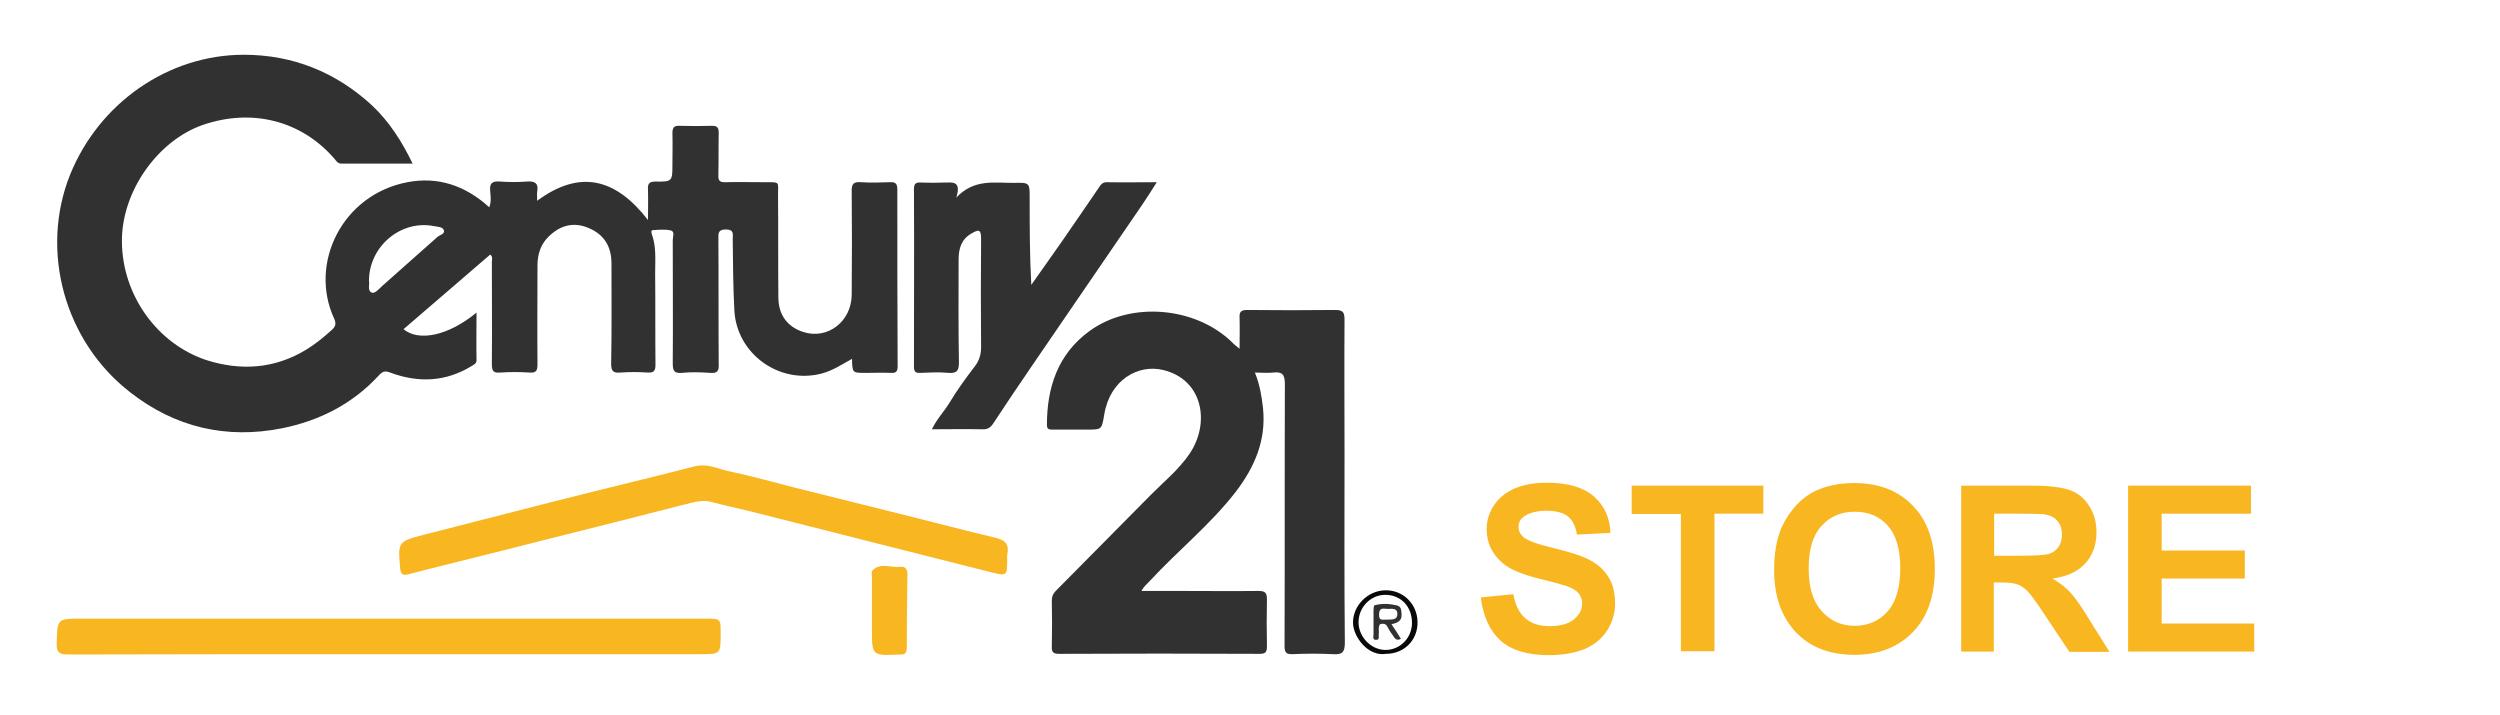 <?xml version="1.0" encoding="utf-8"?>
<!-- Generator: Adobe Illustrator 18.1.0, SVG Export Plug-In . SVG Version: 6.00 Build 0)  -->
<!DOCTYPE svg PUBLIC "-//W3C//DTD SVG 1.1//EN" "http://www.w3.org/Graphics/SVG/1.1/DTD/svg11.dtd">
<svg version="1.1" id="Calque_1" xmlns="http://www.w3.org/2000/svg" xmlns:xlink="http://www.w3.org/1999/xlink" x="0px" y="0px"
	 viewBox="0 0 767 219.3" enable-background="new 0 0 767 219.3" xml:space="preserve">
<g>
	<path fill="#F8B621" d="M454.3,183.3l10-1c0.6,3.4,1.8,5.8,3.7,7.4c1.8,1.6,4.3,2.4,7.4,2.4c3.3,0,5.8-0.7,7.5-2.1
		c1.7-1.4,2.5-3,2.5-4.9c0-1.2-0.4-2.2-1.1-3.1c-0.7-0.8-1.9-1.6-3.7-2.2c-1.2-0.4-3.9-1.2-8.2-2.2c-5.5-1.4-9.4-3-11.6-5
		c-3.1-2.8-4.7-6.2-4.7-10.2c0-2.6,0.7-5,2.2-7.3c1.5-2.3,3.6-4,6.3-5.2c2.8-1.2,6.1-1.8,10-1.8c6.4,0,11.2,1.4,14.4,4.2
		c3.2,2.8,4.9,6.5,5.1,11.2l-10.3,0.5c-0.4-2.6-1.4-4.5-2.8-5.6c-1.4-1.1-3.6-1.7-6.5-1.7c-3,0-5.3,0.6-7,1.8
		c-1.1,0.8-1.6,1.8-1.6,3.2c0,1.2,0.5,2.2,1.5,3.1c1.3,1.1,4.4,2.2,9.4,3.4c5,1.2,8.7,2.4,11.1,3.7c2.4,1.3,4.3,3,5.6,5.2
		c1.4,2.2,2,4.9,2,8.1c0,2.9-0.8,5.6-2.4,8.2c-1.6,2.5-3.9,4.4-6.9,5.7c-3,1.2-6.6,1.9-11.1,1.9c-6.4,0-11.4-1.5-14.8-4.5
		C457,193.4,455,189,454.3,183.3z"/>
	<path fill="#F8B621" d="M515.7,199.9v-42.2h-15.1V149H541v8.6H526v42.2H515.7z"/>
	<path fill="#F8B621" d="M544.3,174.8c0-5.2,0.8-9.5,2.3-13c1.2-2.6,2.7-4.9,4.7-7c2-2.1,4.2-3.6,6.6-4.6c3.2-1.3,6.8-2,11-2
		c7.5,0,13.5,2.3,18,7c4.5,4.6,6.7,11.1,6.7,19.4c0,8.2-2.2,14.6-6.7,19.3c-4.5,4.6-10.4,7-17.9,7c-7.6,0-13.6-2.3-18-6.9
		C546.5,189.2,544.3,182.9,544.3,174.8z M554.9,174.4c0,5.8,1.3,10.1,4,13.1c2.7,3,6,4.5,10.1,4.5c4.1,0,7.5-1.5,10.1-4.4
		c2.6-2.9,3.9-7.4,3.9-13.3c0-5.8-1.3-10.2-3.8-13c-2.6-2.9-5.9-4.3-10.2-4.3s-7.6,1.5-10.2,4.4
		C556.2,164.2,554.9,168.6,554.9,174.4z"/>
	<path fill="#F8B621" d="M601.7,199.9V149h21.6c5.4,0,9.4,0.5,11.8,1.4c2.5,0.9,4.4,2.5,5.9,4.9c1.5,2.3,2.2,5,2.2,8
		c0,3.8-1.1,7-3.4,9.5c-2.2,2.5-5.6,4.1-10.1,4.7c2.2,1.3,4.1,2.7,5.5,4.3c1.4,1.5,3.4,4.3,5.8,8.3l6.2,9.9h-12.3l-7.4-11.1
		c-2.6-4-4.4-6.4-5.4-7.5c-1-1-2-1.7-3.1-2.1c-1.1-0.4-2.8-0.6-5.2-0.6h-2.1v21.2H601.7z M611.9,170.5h7.6c4.9,0,8-0.2,9.2-0.6
		c1.2-0.4,2.2-1.1,2.9-2.2c0.7-1,1-2.3,1-3.8c0-1.7-0.5-3.1-1.4-4.1c-0.9-1.1-2.2-1.7-3.9-2c-0.8-0.1-3.3-0.2-7.5-0.2h-8V170.5z"/>
	<path fill="#F8B621" d="M652.9,199.9V149h37.7v8.6h-27.4v11.3h25.5v8.6h-25.5v13.8h28.4v8.6H652.9z"/>
</g>
<g>
	<path fill="#313131" d="M380.3,107c0-3.6,0.1-6.5,0-9.4c-0.1-1.8,0.3-2.5,2.3-2.5c9,0.1,18,0.1,27.1,0c2.5,0,2.8,0.9,2.8,3.1
		c-0.1,13.6,0,27.2,0,40.8c0,19.4-0.1,38.8,0.1,58.2c0,2.9-0.8,3.7-3.6,3.5c-4.1-0.2-8.3-0.2-12.4,0c-2.1,0.1-2.5-0.6-2.5-2.6
		c0.1-26.8,0-53.5,0.1-80.3c0-3-0.9-3.8-3.6-3.5c-1.7,0.2-3.5,0-5.6,0c1.5,3.7,2.1,7.3,2.5,11c1,9.8-2.6,18-8.3,25.5
		c-7.8,10.1-17.8,18.1-26.4,27.4c-0.8,0.9-1.8,1.6-2.6,3.1c4.1,0,8,0,11.9,0c8,0,16,0.1,24,0c2.1,0,2.6,0.6,2.6,2.6
		c-0.1,4.8-0.1,9.5,0,14.3c0,1.7-0.3,2.4-2.2,2.4c-20.5-0.1-41.1-0.1-61.6,0c-1.8,0-2.3-0.6-2.2-2.3c0.1-4.7,0.1-9.3,0-14
		c0-1.2,0.3-2.1,1.2-3c9.8-9.9,19.6-19.8,29.4-29.7c4-4,8.4-7.6,11.6-12.3c6.5-9.5,4.2-22.9-8.1-25.8c-7.5-1.8-16.2,2.9-18,13.6
		c-0.8,4.7-0.7,4.7-5.3,4.7c-3.5,0-7.1,0-10.6,0c-1,0-1.7-0.1-1.7-1.4c0-11.5,3.3-21.7,13-28.8c12.7-9.3,32.6-7.5,43.8,3.4
		C378.4,105.5,379.1,106,380.3,107z"/>
	<path fill="#313131" d="M285.9,131.7c1.6-3.3,3.9-5.6,5.5-8.3c2.3-3.8,4.9-7.4,7.6-10.9c1.4-1.8,2-3.7,2-6
		c-0.1-11.1-0.1-22.2,0-33.3c0-2.8-0.7-2.9-2.9-1.6c-3.2,1.8-4,4.7-4,8.1c0,10.5-0.1,21,0.1,31.4c0,2.5-0.5,3.5-3.2,3.3
		c-2.9-0.3-5.8-0.1-8.7,0c-1.5,0.1-1.9-0.5-1.9-1.9c0-18.2,0.1-36.3,0-54.5c0-1.7,0.6-2.1,2.2-2c2.4,0.1,4.8,0.1,7.2,0
		c2.4,0,5.2-0.6,3.6,4.6c5.6-5.9,11.9-4.4,17.8-4.5c4.7-0.1,4.7,0,4.7,4.7c0,8.8,0,17.6,0.5,26.6c3.1-4.4,6.2-8.8,9.3-13.2
		c3.9-5.6,7.7-11.2,11.6-16.9c0.5-0.8,1.1-1.4,2.2-1.4c4.9,0.1,9.9,0,15.4,0c-1.7,2.7-3.1,4.9-4.6,7.1
		c-11.1,16.3-22.3,32.5-33.4,48.8c-4.1,6-8.1,11.9-12.1,18c-0.9,1.4-1.8,2-3.5,1.9C296.2,131.6,291.3,131.7,285.9,131.7z"/>
	<path fill="#313131" d="M275.3,58.1c0-1.9-0.7-2.3-2.4-2.2c-2.9,0.1-5.8,0.2-8.7,0c-2.3-0.2-3,0.5-2.9,2.9
		c0.1,10.6,0.1,21.2,0,31.7c-0.1,8.1-7.3,13.7-14.7,11.4c-4.9-1.5-7.8-5.2-7.8-10.7c-0.1-10.5,0-21-0.1-31.4c0-4.2,0.7-3.9-4-3.9
		c-4,0-8.1-0.1-12.1,0c-1.8,0.1-2.3-0.5-2.2-2.3c0.1-4.3,0-8.5,0.1-12.8c0-1.5-0.3-2.2-2-2.2c-3.3,0.1-6.6,0.1-10,0
		c-1.9-0.1-2.2,0.7-2.2,2.4c0.1,3.1,0,6.2,0,9.3c0,5.3,0,5.5-5.2,5.4c-2.1,0-2.4,0.8-2.3,2.6c0.1,2.9,0,5.8,0,9.2
		c-9.9-12.8-20.9-15.6-34-5.9c0-1.2-0.1-2,0-2.7c0.5-2.7-0.7-3.4-3.2-3.2c-2.7,0.2-5.4,0.2-8.1,0c-2.4-0.2-3.4,0.4-3.1,3
		c0.1,1.5,0.4,3.2-0.3,4.9c-7.3-6.7-15.8-9.5-25.1-7.7c-20,3.8-30.3,24.9-22.5,41.8c0.7,1.6,0.5,2.5-0.8,3.6c-2.4,2.2-5,4.3-7.8,6
		c-9.7,5.9-20.1,6.5-30.5,3.2c-15-4.9-25.9-19.8-26-36.4c-0.1-15.4,11-31,24.9-35.8c14.9-5.1,30.1-1.4,40.3,10.4
		c0.6,0.7,1,1.5,2.2,1.5c7.2,0,14.4,0,21.8,0c-3.3-6.8-7.1-12.8-12.5-17.9C103,22.1,89.8,16.8,74.8,16.8
		c-23.2,0-44.4,14.8-53.3,36.8c-9.4,23.5-1.6,51.3,18.5,66.8c13.7,10.7,29.4,14.4,46.5,11c11.5-2.3,21.7-7.5,29.7-16.2
		c1.2-1.3,1.9-1.5,3.5-0.9c8.6,3.2,17,2.9,25-2c0.8-0.5,1.6-0.8,1.5-2c-0.1-4.7,0-9.4,0-14.4c-8.6,7.1-17.7,9-22.4,5.1
		c8.9-7.7,17.8-15.3,26.6-22.9c0.9,0.7,0.5,1.5,0.5,2.2c0,10.5,0.1,21,0,31.4c0,2,0.4,2.8,2.5,2.6c3-0.2,6-0.2,9,0
		c2.2,0.2,2.5-0.7,2.5-2.6c-0.1-10.1,0-20.1,0-30.2c0-3.4,0.9-6.4,3.3-8.8c3.5-3.5,7.7-4.8,12.5-2.7c4.7,2,6.9,5.7,6.9,10.8
		c0,10.3,0.1,20.5-0.1,30.8c0,2.2,0.6,2.9,2.8,2.7c2.8-0.2,5.6-0.2,8.4,0c1.9,0.1,2.4-0.5,2.4-2.4c-0.1-9.3,0-18.7-0.1-28
		c0-4,0.4-8.1-1-12c-0.2-0.5-0.3-1.3,0.3-1.3c1.8-0.1,3.8-0.3,5.5,0.1c1.3,0.3,0.6,2,0.6,3c0,12.6,0.1,25.1,0,37.7
		c0,2.2,0.3,3.2,2.8,3c2.9-0.3,5.8-0.2,8.7,0c2.3,0.2,2.7-0.7,2.6-2.8c-0.1-12.8,0-25.5-0.1-38.3c0-1.6-0.2-2.9,2.3-2.9
		c2.6,0,2.1,1.5,2.1,3c0.1,7.3,0.1,14.5,0.5,21.8c0.7,13.4,13.8,22.8,26.8,19.4c3.4-0.9,6.2-2.8,9.3-4.5c0.1,4.3,0.1,4.3,4.1,4.3
		c2.6,0,5.2-0.1,7.8,0c1.6,0.1,2.1-0.4,2.1-2C275.3,94.2,275.3,76.2,275.3,58.1z M134.2,72.7c-5.6,5-11.3,10-16.9,15
		c-1,0.9-2.2,2.4-3.2,2.1c-1.5-0.6-0.6-2.6-0.9-3.6c0-10.7,9.9-18.9,20.1-16.8c1.1,0.2,2.6,0.2,2.9,1.3
		C136.5,71.8,134.9,72.1,134.2,72.7z"/>
	<path fill="#080909" d="M425.2,200.6c-5.5,0.9-10.1-5.3-10.1-9.6c0-5.2,4.5-9.8,9.9-9.9c5.5-0.1,9.8,4.2,9.9,9.7
		C435,196.4,430.8,200.6,425.2,200.6z M433.2,191.1c0-5-3.4-8.6-8.2-8.6c-4.5,0-8.2,3.8-8.2,8.4c0,4.5,3.8,8.4,8.1,8.5
		C429.5,199.5,433.2,195.7,433.2,191.1z"/>
	<path fill="#313131" d="M426.9,191.5c1.1,1.6,2,3,2.9,4.5c-1.7,0.9-2.1-0.7-2.7-1.4c-0.7-0.8-1.1-1.8-1.6-2.6
		c-0.4-0.6-1-0.7-1.7-0.6c-0.8,0.1-0.7,0.9-0.8,1.5c0,0.5,0.1,1,0,1.6c-0.1,0.7,0.4,1.9-0.9,1.8c-1.1,0-0.7-1.1-0.7-1.7
		c0-2.5,0-5,0-7.5c0-0.5,0.1-1.3,0.3-1.4c2.2-0.6,4.5-0.5,6.7,0c1.5,0.3,1.5,1.4,1.6,2.6C430.2,190.5,428.8,191.1,426.9,191.5z
		 M425.6,190.1c1.3-0.1,3.2,0.3,3.1-1.9c-0.1-1.9-2-1.3-3.2-1.4c-1.2-0.1-2.4-0.4-2.4,1.7C423,190.7,424.4,190,425.6,190.1z"/>
	<path fill="#F8B621" d="M118.8,200.7c-32.7,0-65.4,0-98,0.1c-2.7,0-3.5-0.7-3.4-3.5c0.2-7.5,0.1-7.5,7.7-7.5
		c63.8,0,127.6,0,191.4,0c4.6,0,4.6,0,4.6,4.4c0,6.5,0,6.5-6.3,6.5C182.7,200.7,150.7,200.7,118.8,200.7
		C118.8,200.7,118.8,200.7,118.8,200.7z"/>
	<path fill="#F8B621" d="M309,171.4c0,5.4,0,5.4-5.2,4.1c-24.4-6.2-48.8-12.3-73.1-18.5c-4.1-1-8.3-1.9-12.4-3
		c-2.2-0.6-4.3-0.2-6.4,0.3c-16.1,4.1-32.1,8.2-48.2,12.2c-12.8,3.3-25.7,6.4-38.5,9.7c-1.6,0.4-2.2,0-2.4-1.7
		c-0.8-8.2-0.7-8.4,7.1-10.4c17.3-4.4,34.5-8.9,51.8-13.2c10.4-2.6,20.9-5.1,31.3-7.8c4.1-1.1,7.5,0.9,11.2,1.6
		c6.6,1.4,13,3.2,19.6,4.9c11.2,2.8,22.5,5.6,33.7,8.4c9.3,2.3,18.6,4.8,28,7c2.8,0.7,4.1,1.9,3.6,4.8
		C308.9,170.3,309,170.8,309,171.4z"/>
	<path fill="#F8B621" d="M267.5,187.1c0-3.4,0-6.8,0-10.2c0-0.6-0.2-1.5,0.1-1.8c2.5-2.7,5.8-0.8,8.6-1.2c1.5-0.2,2.2,0.7,2.2,2.2
		c-0.1,7.6-0.2,15.1-0.2,22.7c0,1.5-0.6,2.1-2,2c-0.1,0-0.2,0-0.3,0c-8.4,0.4-8.4,0.4-8.4-8C267.5,190.8,267.5,188.9,267.5,187.1z"
		/>
</g>
</svg>
